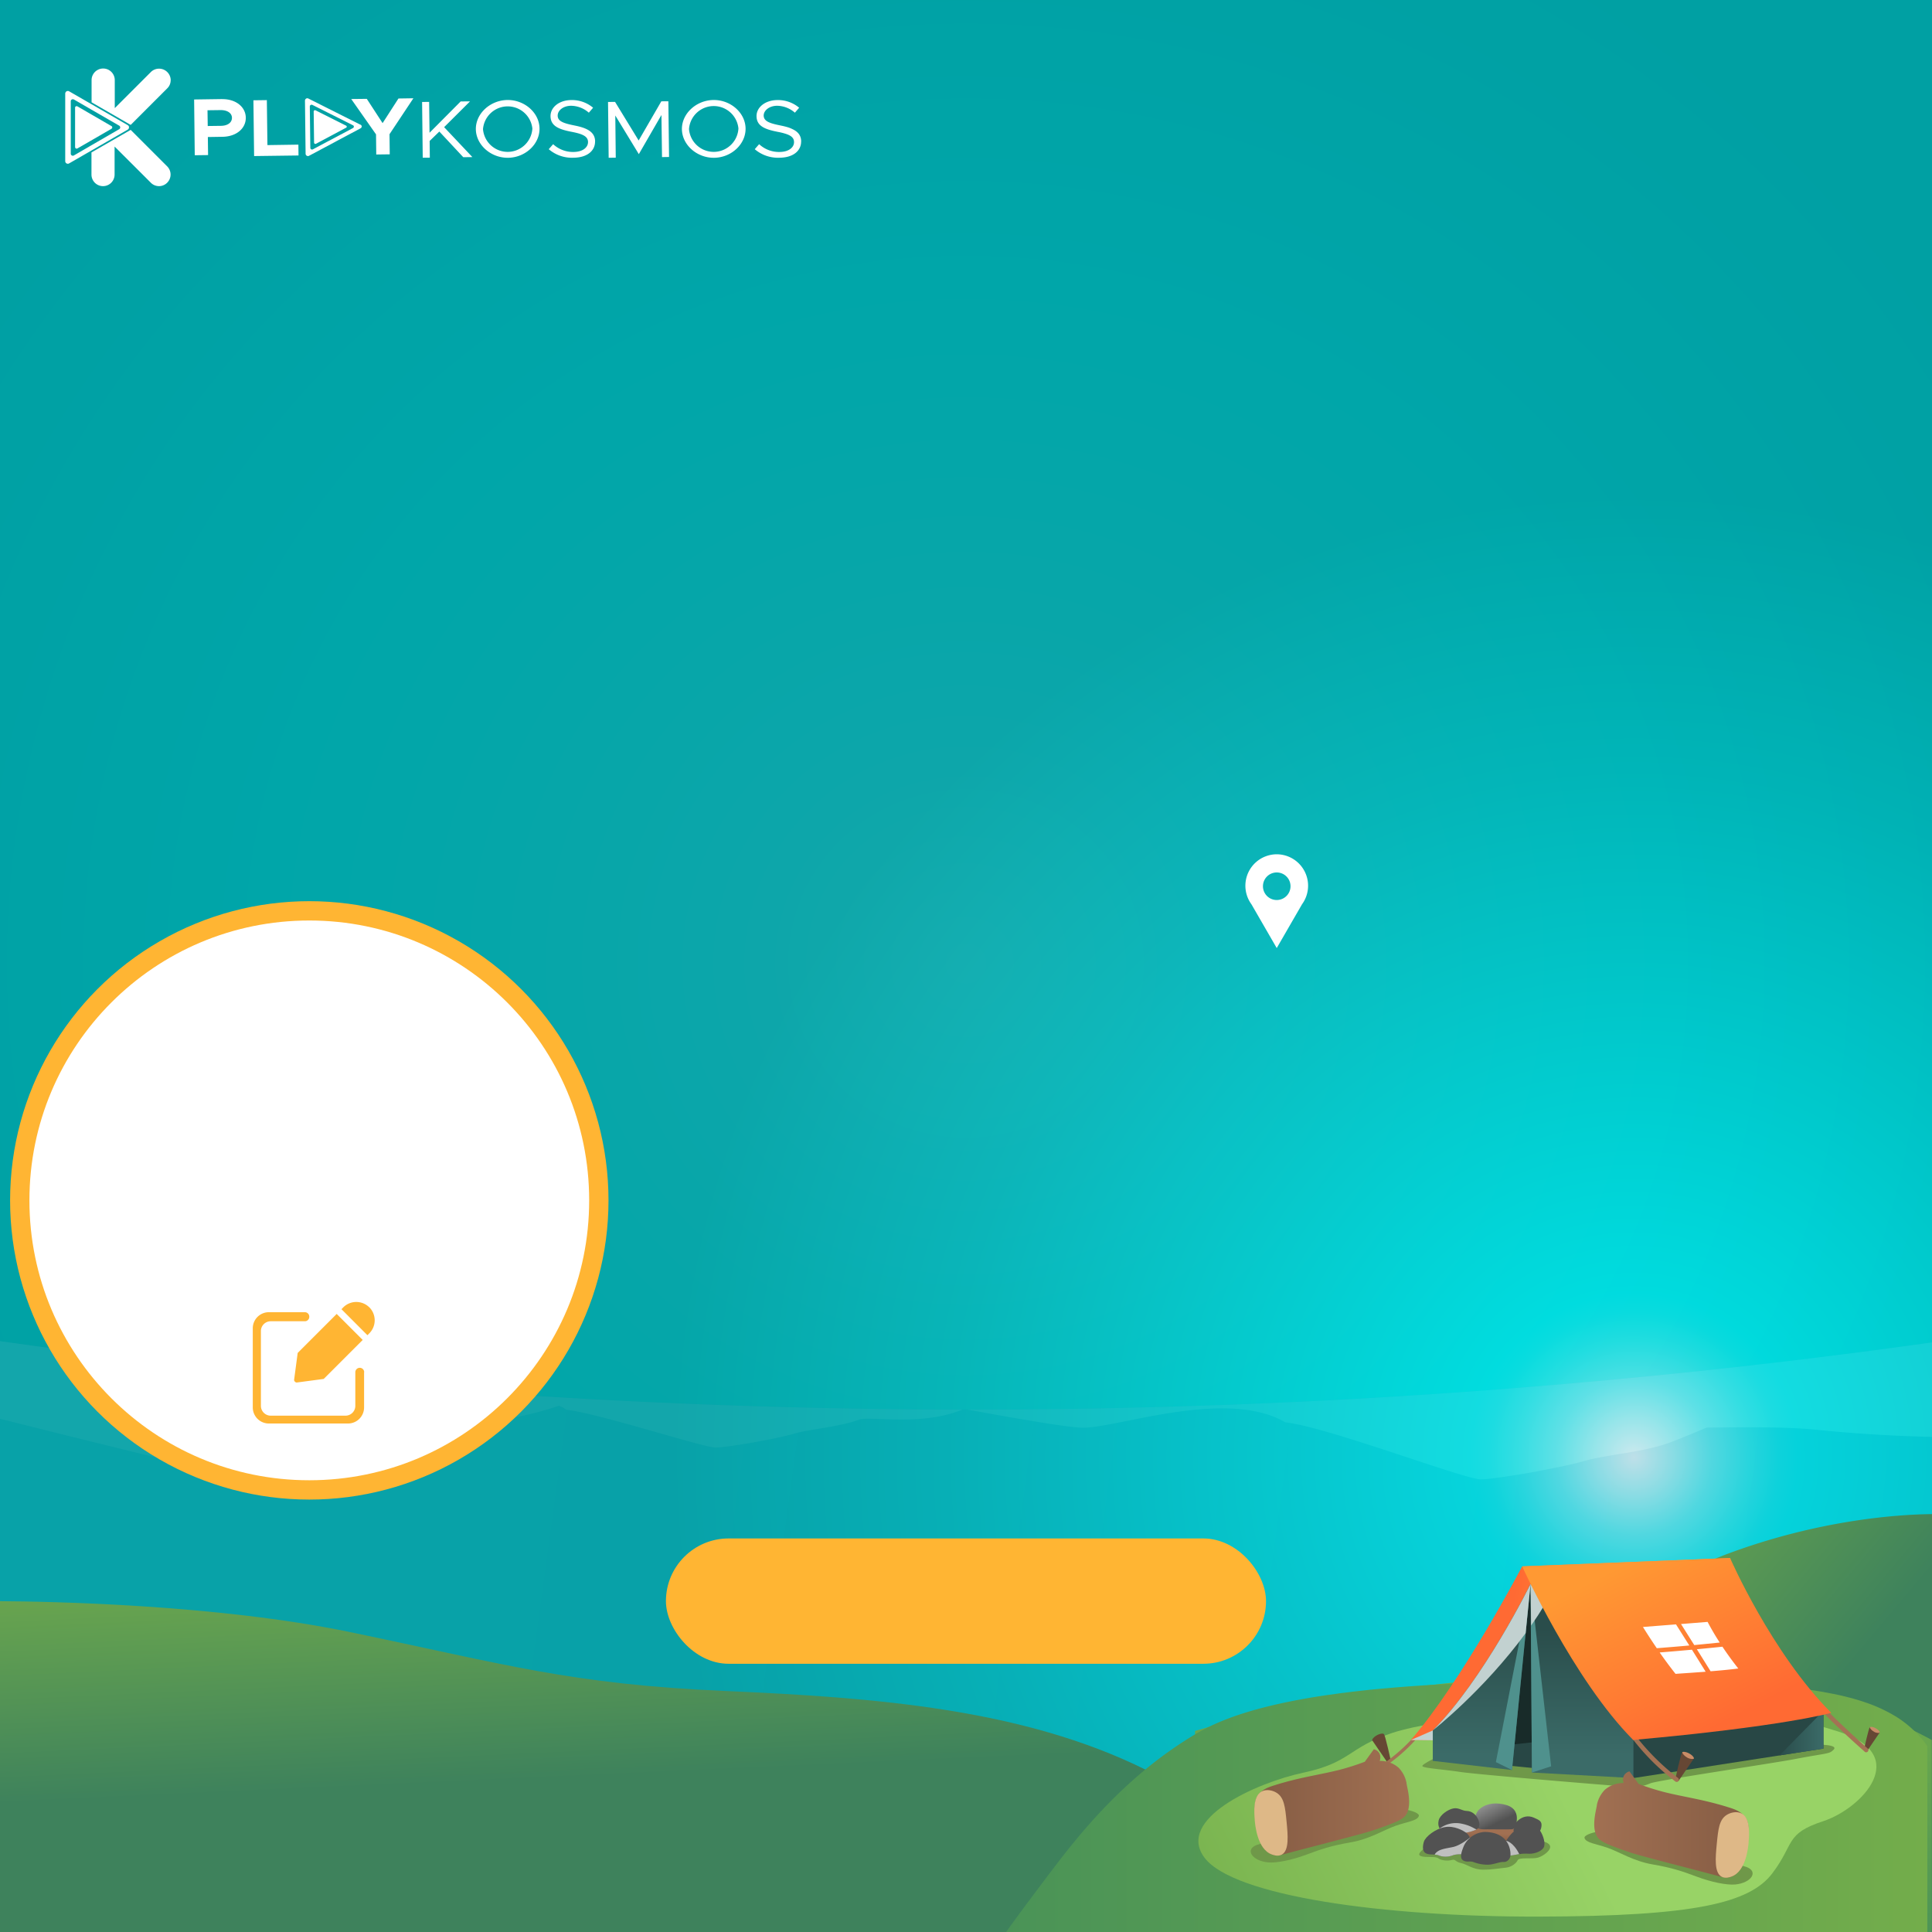 <svg xmlns="http://www.w3.org/2000/svg" xmlns:xlink="http://www.w3.org/1999/xlink" width="335" height="335">
  <rect width="100%" height="100%" fill="#333333" stroke="none"/>
  <defs>
    <linearGradient id="g" x1="85.59" x2="324.74" y1="263.42" y2="296.11" gradientUnits="userSpaceOnUse">
      <stop offset="0" stop-color="#53b5d9"/>
      <stop offset="1" stop-color="#2d79b5"/>
    </linearGradient>
    <linearGradient id="a" x1="99.64" x2="97.61" y1="308.29" y2="263.84" gradientUnits="userSpaceOnUse">
      <stop offset="0" stop-color="#3e825c"/>
      <stop offset="1" stop-color="#73ad4b"/>
    </linearGradient>
    <linearGradient xlink:href="#a" id="i" x1="306.67" x2="266.72" y1="305.77" y2="272.22"/>
    <linearGradient id="b" x1="271.09" x2="271.09" y1="338.2" y2="289.51" gradientUnits="userSpaceOnUse">
      <stop offset="0" stop-color="#4a9357"/>
      <stop offset="1" stop-color="#73ad4b"/>
    </linearGradient>
    <linearGradient xlink:href="#b" id="j" x1="173.71" x2="334.19" y1="313.79" y2="313.79"/>
    <linearGradient id="k" x1="272.37" x2="203.05" y1="313.26" y2="347.15" gradientUnits="userSpaceOnUse">
      <stop offset="0" stop-color="#98d366"/>
      <stop offset="1" stop-color="#73ad4b"/>
    </linearGradient>
    <linearGradient id="l" x1="278.51" x2="261.46" y1="286.93" y2="284.18" gradientUnits="userSpaceOnUse">
      <stop offset="0" stop-color="#f93"/>
      <stop offset="1" stop-color="#ff6a33"/>
    </linearGradient>
    <linearGradient id="c" x1="308.56" x2="316.18" y1="300.51" y2="300.51" gradientUnits="userSpaceOnUse">
      <stop offset="0" stop-color="#2a4d4b"/>
      <stop offset="1" stop-color="#3b6b68"/>
    </linearGradient>
    <linearGradient xlink:href="#c" id="m" x1="265.83" x2="265.83" y1="282.55" y2="304.31"/>
    <linearGradient id="n" x1="283.39" x2="298.27" y1="270.25" y2="299.05" gradientUnits="userSpaceOnUse">
      <stop offset="0" stop-color="#f93"/>
      <stop offset="1" stop-color="#ff6a33"/>
    </linearGradient>
    <linearGradient id="e" x1="257.95" x2="257.84" y1="317.81" y2="319.46" gradientUnits="userSpaceOnUse">
      <stop offset="0" stop-color="#a17052"/>
      <stop offset="1" stop-color="#855c44"/>
    </linearGradient>
    <linearGradient id="d" x1="304.57" x2="306.01" y1="357.3" y2="361.08" gradientTransform="rotate(-5.03 -229.19 865.87)" gradientUnits="userSpaceOnUse">
      <stop offset="0" stop-color="#949494"/>
      <stop offset="1" stop-color="#525252"/>
    </linearGradient>
    <linearGradient xlink:href="#d" id="o" x1="251.81" x2="253.03" y1="313.26" y2="316.47"/>
    <linearGradient xlink:href="#d" id="p" x1="264.11" x2="265.01" y1="314.85" y2="317.23"/>
    <linearGradient xlink:href="#d" id="q" x1="262.9" x2="264.19" y1="316.65" y2="320.05"/>
    <linearGradient xlink:href="#d" id="r" x1="251.5" x2="251.06" y1="317.08" y2="320.4"/>
    <linearGradient xlink:href="#d" id="s" x1="258.02" x2="257.32" y1="318.29" y2="324.45"/>
    <linearGradient xlink:href="#e" id="t" x1="276.43" x2="303.22" y1="316.35" y2="316.35"/>
    <linearGradient xlink:href="#e" id="u" x1="2473.1" x2="2499.89" y1="312.52" y2="312.52" gradientTransform="matrix(-1 0 0 1 2717.44 0)"/>
    <radialGradient id="f" cx="167.5" cy="167.5" r="211.11" data-name="Degradado sin nombre 10" fx="167.5" fy="167.5" gradientTransform="matrix(1 0 0 .98 0 2.91)" gradientUnits="userSpaceOnUse">
      <stop offset="0" stop-color="#ceeaee"/>
      <stop offset=".13" stop-color="#94e6e9"/>
      <stop offset=".29" stop-color="#55e1e5"/>
      <stop offset=".43" stop-color="#26dee1"/>
      <stop offset=".53" stop-color="#0adcdf"/>
      <stop offset=".59" stop-color="#00dcdf"/>
      <stop offset=".86" stop-color="#00b1b4"/>
      <stop offset="1" stop-color="#00a0a3"/>
    </radialGradient>
    <radialGradient id="h" cx="283.33" cy="252.67" r="167.5" fx="283.33" fy="252.67" gradientUnits="userSpaceOnUse">
      <stop offset="0" stop-color="#ceeaee"/>
      <stop offset=".04" stop-color="#94e6e9"/>
      <stop offset=".08" stop-color="#55e1e5"/>
      <stop offset=".12" stop-color="#26dee1"/>
      <stop offset=".15" stop-color="#0adcdf"/>
      <stop offset=".17" stop-color="#00dcdf"/>
      <stop offset=".71" stop-color="#00b1b4"/>
      <stop offset="1" stop-color="#00a0a3"/>
    </radialGradient>
  </defs>
  <g data-name="Layer 1">
    <path fill="url(#f)" d="M0 0h335v335H0z"/>
    <path fill="url(#g)" d="M335 232.77v83.59H-.8v-83.92l.8.11 6.53.91c1.19.16 2.39.33 3.59.48l1.79.24a876.52 876.52 0 0 0 8.34 1.07 1157.54 1157.54 0 0 0 31.52 3.49h.01a1096.07 1096.07 0 0 0 31.11 2.63c6.31.45 12.63.85 18.95 1.2l2.02.11h.01a927.54 927.54 0 0 0 16.49.77c1.06.04 2.13.09 3.2.12a1009.4 1009.4 0 0 0 23.52.65l5.3.08 5.73.06 3.02.03 5.75.02h1.46c2.52 0 5.05-.01 7.56-.03h.86l3.26-.03a852.9 852.9 0 0 0 13.61-.21l6.48-.15 2.14-.06a1168.86 1168.86 0 0 0 16.24-.57c7.57-.32 15.14-.71 22.71-1.17h.09l8.12-.52.5-.04c2.58-.17 5.16-.36 7.74-.55l.64-.05c2.46-.18 4.92-.38 7.37-.58l1.24-.1 7.23-.62.68-.06h.01l.03-.01c1.52-.13 3.04-.26 4.56-.41l1.42-.14s0 .01 0 0h.03c2.56-.23 5.13-.48 7.69-.74l5.7-.59 6.24-.68.66-.07 6.47-.74h.01c1.92-.22 3.85-.45 5.77-.69l5.4-.67 5.39-.7 5.4-.72 5.39-.74Z"/>
    <path fill="#c4e1f2" d="M69.98 245.88c2.03-.17 13.08.98 14.65.67.76-.15 6.64-.82 12.28-2.81.74.31.71.34 1.36.72 5.38.55 23.74 6.56 25.83 6.54 2.09-.02 10.73-1.55 13.55-2.4 2.82-.84 7.69-1.12 11.28-2.43 1.95-.71 10.76 1.21 17.96-1.76A1198.71 1198.71 0 0 1-.81 232.44v13.37s32.46 8.16 34.27 8.35 34.49-8.12 36.52-8.29ZM335 232.77v16.38a256.8 256.8 0 0 1-19.39-1.17c-5.77-.65-13.66-.49-19.7-.44l-.13.06-.32.13a178.33 178.33 0 0 1-5.96 2.42l-.58.2-.51.17-.79.23c-.97.26-1.98.49-3 .7l-.52.1c-1 .19-2 .36-2.98.52l-.52.08c-.95.16-1.86.31-2.73.47l-.52.1c-1 .19-1.92.39-2.72.63h-.01l-.49.14c-.79.21-1.82.46-2.98.71l-.51.11a335.32 335.32 0 0 1-3.82.75l-.48.1c-2.02.37-4.07.7-5.79.95l-.37.05h-.01c-1.51.22-2.74.35-3.42.35-2.76.03-26.77-9.15-33.87-9.88a15.45 15.45 0 0 0-3.66-1.53c-5.07-1.44-11.29-.92-16.98 0-6.06.99-11.52 2.43-14.33 2.46-1.96.02-8.46-1.03-16.4-2.46l-3.4-.62-.39-.07h.63l7.56-.03h.86l3.26-.03a852.9 852.9 0 0 0 13.61-.21l6.48-.15 2.14-.06 6.01-.19a1137.06 1137.06 0 0 0 32.94-1.55h.09l8.12-.52.5-.04c2.58-.17 5.16-.36 7.74-.55l.64-.05c2.45-.18 4.91-.38 7.37-.58l1.24-.1c2.41-.2 4.82-.4 7.23-.62l.68-.06h.01l.03-.01c1.52-.13 3.04-.26 4.56-.41l1.42-.13v-.01h.03c2.56-.23 5.13-.48 7.69-.74l5.7-.59 6.24-.68.66-.07 6.47-.74h.01c1.92-.22 3.85-.45 5.77-.69l5.4-.67a993 993 0 0 0 10.79-1.42l5.39-.74Z"/>
    <path fill="url(#h)" d="M0 0h335v335H0z" opacity=".9"/>
    <path fill="url(#a)" d="M200.49 307.79v27.7H174.1l.35-.49H0v-18.64h-.8v-38.73l.8.01c8.33.04 37.47.56 60.51 5.32 27.16 5.63 38.38 9.08 65.25 10.25 26.09 1.14 51.52 3.09 72.83 13.62.64.31 1.27.63 1.9.96Z"/>
    <path fill="url(#i)" d="M335 262.54V335h-.81v1.05H267.4a67.3 67.3 0 0 1-7.62-3.79h-.01c-6.43-3.69-10.3-7.42-12.59-10.29-.28-.34-.53-.67-.76-.98a15.93 15.93 0 0 1-2.35-4.22l.24-.41.66-1.11.62-1.04a120.67 120.67 0 0 1 5.8-8.54l.37-.5a22.85 22.85 0 0 1 .95-1.24l.34-.44c.47-.61.94-1.19 1.41-1.77a99.76 99.76 0 0 1 7.22-8 87.4 87.4 0 0 1 1.69-1.66l.03-.03.28-.27.17-.16.91-.85.74-.68a173.9 173.9 0 0 1 3.63-3.13 75.8 75.8 0 0 1 3.11-2.46c.11-.1.22-.18.33-.26.39-.31.79-.6 1.19-.89l.81-.59c1.1-.8 2.21-1.56 3.32-2.29.25-.18.5-.34.76-.51l1.86-1.17c.23-.16.47-.3.71-.44l1.29-.78.69-.4a56.85 56.85 0 0 1 2.73-1.53l.69-.37c.37-.2.74-.4 1.11-.58l.71-.37 1.43-.71.76-.37 2.2-1.02.86-.38a88.38 88.38 0 0 1 3.7-1.55h.01l.63-.25.9-.36c16.52-6.26 30.65-7.07 36.06-7.12Z"/>
    <path fill="url(#b)" d="M334.96 301.71V335H207.22v-34.87l2.27-.64 1.2-.33c5.8-1.56 12.46-3.06 19.68-4.35h.01c.66-.13 1.33-.24 2-.36l.62-.1.74-.13h.04a57.87 57.87 0 0 1 2.16-.35c.34-.07.69-.12 1.03-.17l.79-.12 2.23-.34.72-.1c2.58-.37 5.21-.71 7.87-1.01h.01c1.14-.14 2.29-.26 3.44-.38 1.14-.11 2.29-.23 3.44-.33l1.49-.13.88-.07c1.46-.12 2.92-.23 4.39-.32l1.55-.1.49-.02.08-.01.41-.02.75-.04 1.68-.08c.98-.05 1.97-.09 2.96-.12l.58-.02.22-.01 3.37-.08 1.65-.02h.38c1.46-.02 2.92-.01 4.37.01h.28c1.51.02 3.01.06 4.51.11l.27.01 2.17.09c.99.05 1.97.1 2.95.17l.21.01a160.5 160.5 0 0 1 12.2 1.24h.01a121.96 121.96 0 0 1 13.56 2.68h.01l.16.05.26.06.03.01.34.09.33.09 1.35.39 1.1.32.3.09.33.1a81.55 81.55 0 0 1 10.92 4.27c.34.17.67.33 1 .51l.66.34c.44.22.87.45 1.29.69Z"/>
    <path fill="url(#j)" d="M334.19 302.76v33.29H173.71l.39-.56.35-.49c2.08-2.91 4.3-5.86 6.48-8.76 2.16-2.87 4.74-6.3 7.89-9.88 2.78-3.15 6-6.42 9.77-9.53a70.92 70.92 0 0 1 8.64-6.11c.63-.38 1.37-.79 2.26-1.23.37-.18.76-.37 1.19-.56 3.63-1.63 9.36-3.5 19.01-4.95l3.07-.43a4.46 4.46 0 0 0 .54-.06h.01l.14-.02c1.1-.14 2.24-.27 3.43-.4l.71-.08s0-.01 0 0l.24-.02 1.32-.13h.01l1.5-.13c2.46-.22 5.09-.41 7.91-.58h.01a278.35 278.35 0 0 1 8.08-.36h.01c.22 0 .43 0 .66-.02 1.53-.05 3.12-.09 4.75-.12l1.6-.03h.16l1.66-.02c.59 0 1.18 0 1.79-.02l2.31-.01h.85l4.61-.01a7.49 7.49 0 0 1 .9 0l1.18-.01h3.83l4.78.02h.22l1.32.01 4 .05.16.01a329 329 0 0 1 6.67.17h.03c1.78.06 3.49.14 5.14.23h.01c3.91.22 7.43.55 10.6 1a70.11 70.11 0 0 1 3.9.68h.04l.05.01 1.19.25.67.16h.01l.23.06h.01l.52.14.06.01.09.02.64.17.33.1c.72.2 1.41.43 2.07.66h.01a27.05 27.05 0 0 1 4.16 1.86l.14.08.65.38h.01a19.22 19.22 0 0 1 4.22 3.54c.14.14.24.27.36.41.31.38.62.78.9 1.2Z"/>
    <path fill="url(#k)" d="M291.77 296.04c-15.72-1.37-42.72 1.9-50.39 4.45-7.67 2.54-7.07 5.11-15.41 6.89-8.33 1.78-22.11 8.1-17.11 14.74 5 6.65 31.09 10.28 58 10.21 26.91-.06 36.53-2.33 40.45-7.5 3.92-5.17 2.16-6.86 8.84-9.05 6.68-2.19 15.47-11.46 2.66-15.52-12.81-4.07-18.55-3.48-27.04-4.22Z"/>
    <path fill="#6f9849" d="M249.43 304.53s-2.74 1.3-2.8 1.67c-.06.38 3.32.56 6.51 1.04s26.51 2.4 28.68 2.53c2.17.13 3.09-.02 4.35-.55 1.26-.53 21.23-3.46 25.19-4.23 3.96-.77 5.62-.87 6.15-1.25.53-.38 1.18-.87-.57-1.13a61.2 61.2 0 0 0-5.84-.31s-50.13.6-61.68 2.23Z"/>
    <path fill="#664734" d="M239.95 300.69c.01-.13-.57-.17-1.23.21s-.81.72-.79.85l2.69 3.93s.38.12.55-.35c0 0-1-4.58-1.21-4.64Z"/>
    <path fill="#a37254" d="M240.72 305.82c.06 0 .12-.02.17-.05a28.61 28.61 0 0 0 6.03-5.87.28.28 0 0 0-.07-.39.28.28 0 0 0-.39.07c-.02.03-2.14 3.01-5.9 5.74a.28.28 0 0 0-.06.39c.05.07.14.11.22.12Z"/>
    <path fill="url(#l)" d="M300.05 270.16s-10.41 19.86-19.29 30.1c0 0-20.53 1.87-36.12 1.45 8.88-10.24 19.29-30.1 19.29-30.1l36.12-1.45Z"/>
    <path fill="#c2d1d0" d="m248.44 300.05-3.79 1.66 4.64.06-.85-1.72z"/>
    <path fill="#182b29" d="M249.29 303.97s13.66-21.59 16.1-29.32c3.34 10.32 8.47 29.02 8.47 29.02l-24.57.3Z"/>
    <path fill="#284745" d="m283.23 308.31 32.95-5.11v-6.56l-67.14 7.28v.98l34.19 3.41z"/>
    <path fill="url(#c)" d="M316.18 303.2v-6.56l-7.62 7.74 7.62-1.18z"/>
    <path fill="url(#m)" d="M265.39 274.65s-8.14 16.59-16.95 25.4v5.28l13.73 1.58 3.22-32.26.24 32.7 17.6.96v-8.05l-17.83-25.61Z"/>
    <path fill="#4f918d" d="m265.39 274.65-6.01 30.89 2.79 1.37 3.22-32.26z"/>
    <path fill="#4f918d" d="m265.39 274.65.24 32.7 3.33-1.08-3.57-31.62z"/>
    <path fill="#c2d1d0" d="m264.54 283.18.85-8.53.1 7.21c.82-1.18 1.62-2.4 2.38-3.65l-2.48-3.56s-8.14 16.59-16.95 25.4c0 0 8.78-6.88 16.1-16.87Z"/>
    <path fill="#664734" d="M290.49 308.48s1-4.58 1.21-4.64c.21-.06 2.02 1.06 2.02 1.06l-2.69 3.93s-.38.12-.55-.35Z"/>
    <path fill="#c98c67" d="M291.7 303.84c.03.26.38.66.89.94.51.28 1.11.26 1.13.13.02-.13-.13-.47-.79-.85s-1.25-.34-1.23-.21Z"/>
    <path fill="#664734" d="M323.19 303.44s.85-3.89 1.03-3.94c.18-.05 1.72.9 1.72.9l-2.28 3.34s-.32.1-.47-.3Z"/>
    <path fill="#c98c67" d="M324.22 299.5c.02.22.33.56.76.8s.94.22.96.11c.02-.11-.11-.4-.67-.72-.56-.33-1.06-.29-1.05-.18Z"/>
    <path fill="#a37254" d="M290.73 308.98a.4.4 0 0 1-.23-.08 38.88 38.88 0 0 1-8.01-8.18.38.38 0 0 1 .11-.53.38.38 0 0 1 .53.11c.03.04 2.81 4.15 7.83 7.99.17.13.2.37.07.54a.38.38 0 0 1-.3.15Zm32.86-5.14a.35.35 0 0 1-.25-.1c-4.81-4.24-7.88-7.44-7.91-7.47a.38.38 0 0 1 .01-.54c.15-.15.4-.14.54.01.03.03 3.08 3.21 7.86 7.43.16.14.17.38.03.54a.37.37 0 0 1-.29.13Z"/>
    <path fill="url(#n)" d="M299.99 270.16s7.19 16.46 17.54 26.84c0 0-8.24 2.36-34.34 4.7-10.35-10.39-19.25-30.1-19.25-30.1l36.05-1.45Z"/>
    <path fill="#fff" d="m294.23 285.97 2.38 3.82c1.75-.14 3.44-.3 4.8-.48a57.24 57.24 0 0 1-2.75-3.78c-1.51.16-3.01.31-4.43.44Zm-.46-.72 4.42-.44a45.74 45.74 0 0 1-2.1-3.58l-4.61.37 2.3 3.65Zm-.4.8c-2.25.21-4.22.37-5.59.48a74.4 74.4 0 0 0 2.75 3.71c1.54-.11 3.39-.23 5.22-.37-.74-1.21-1.58-2.54-2.37-3.81Zm-.45-.73-2.31-3.66-5.73.45c.77 1.24 1.58 2.48 2.4 3.68 1.3-.1 3.31-.26 5.64-.47Z"/>
    <g fill="#fff" data-name="PRINT">
      <path d="M29.59 13.92c0 .53-.21 1.03-.59 1.4l-6.34 6.34-6.78-3.92v-3.85a2.01 2.01 0 0 1 4.02 0v4.86l6.27-6.27a2.02 2.02 0 0 1 3.43 1.43Zm-.6 17.76a1.99 1.99 0 0 1-2.84 0l-2.13-2.13-4.15-4.14v4.86a2 2 0 0 1-4.01 0v-3.84l6.8-3.91 4.2 4.2 2.13 2.13a2 2 0 0 1 0 2.83Zm-6.63-9.72a.43.43 0 0 0-.18-.24s-.02 0-.03-.02l-1.71-.99-4.57-2.64L12 15.84c-.23-.13-.5-.06-.62.16a.41.41 0 0 0-.07.23v11.71a.45.45 0 0 0 .68.39l3.87-2.23 6.28-3.62.07-.05a.4.4 0 0 0 .12-.17.47.47 0 0 0 .02-.31Zm-9.56-4.72 3 1.74 4.87 2.81c.06.04.1.08.13.13.05.09.06.19.03.27a.36.36 0 0 1-.16.21l-4.87 2.82-3 1.74a.36.36 0 0 1-.48-.13c-.04-.05-.05-.11-.05-.18v-9.09c0-.2.15-.35.35-.35.07 0 .12 0 .18.05Z"/>
      <path d="M19.46 22.16a.28.28 0 0 1-.12.16l-3.66 2.12-2.26 1.3a.26.26 0 0 1-.36-.1.33.33 0 0 1-.04-.13v-6.84c0-.15.12-.27.27-.26.05 0 .09.01.13.03l2.26 1.31 3.66 2.12c.06.03.1.09.12.15v.15Zm43.05-.53-5.59-2.81-3.44-1.73a.4.4 0 0 0-.54.15.58.58 0 0 0-.06.17l.11 9.29c.03.22.23.38.45.36.06 0 .11-.03.16-.06l.22-.11 3.19-1.7 1.96-1.05 3.55-1.89a.4.4 0 0 0 .18-.22.26.26 0 0 0 0-.21.4.4 0 0 0-.19-.21Zm-5.59 2.84-2.64 1.41c-.15.09-.35.05-.43-.1a.28.28 0 0 1-.04-.13l-.09-7.21c.02-.17.17-.3.34-.28.05 0 .08.02.13.04l2.67 1.34.96.48 3.38 1.7c.07.03.12.08.15.16v.15s0 .02-.02.03a.24.24 0 0 1-.12.14l-4.29 2.28Z"/>
      <path d="M60.13 22.02a.22.22 0 0 1-.11.12l-3.22 1.72-1.99 1.06a.23.23 0 0 1-.32-.08.16.16 0 0 1-.03-.09l-.07-5.42c0-.13.12-.23.25-.22a.2.2 0 0 1 .1.03l2.01 1.01 3.26 1.64c.05.02.09.07.11.12v.12Zm-21.62-4.84-2.14.03-2.71.04.03 2.65.08 7.02 2.31-.03-.04-3.13 2.54-.04c2.35-.03 4.05-1.4 4.04-3.31-.03-1.91-1.77-3.25-4.11-3.22Zm-.2 4.64-2.29.03-.04-2.73 2.3-.03c1.15 0 1.93.52 1.94 1.34 0 .84-.77 1.38-1.91 1.39Zm13.45 5.14-7.7.1-.12-9.67 2.33-.03.1 7.8 5.37-.08.02 1.88zm15.78-3.69.04 3.49-2.34.03-.04-3.49-4.3-6.13 2.7-.03 2.74 4.21 2.75-4.27 2.59-.04-4.14 6.23zm14.37 3.97-1.58.02-4.15-4.45-1.68 1.63.03 2.9-1.23.01-.11-9.67 1.22-.01.07 5.35 5.4-5.43 1.62-.01-4.49 4.47 4.9 5.19zm6.07-9.9c-2.98.04-5.5 2.35-5.47 5.07.04 2.71 2.59 4.98 5.59 4.95 3-.04 5.49-2.37 5.45-5.09-.03-2.71-2.59-4.97-5.58-4.93Zm.39 8.98a4.29 4.29 0 0 1-4.62-3.93 4.3 4.3 0 0 1 8.56-.11 4.3 4.3 0 0 1-3.94 4.04Zm14.81-1.8c.02 1.54-1.25 2.81-3.77 2.83a6.18 6.18 0 0 1-4.26-1.48l.76-.87a5.07 5.07 0 0 0 3.55 1.35c1.67-.02 2.51-.85 2.5-1.72 0-1.03-1.04-1.43-2.93-1.79-2.18-.43-3.55-1.01-3.57-2.69-.02-1.55 1.5-2.78 3.58-2.8a5.66 5.66 0 0 1 3.8 1.33l-.74.86a4.74 4.74 0 0 0-3.11-1.2c-1.34.02-2.3.82-2.29 1.71 0 1 1.08 1.34 2.92 1.71 2.07.41 3.55 1.06 3.57 2.76Zm12.83 2.7-1.22.02-.1-7.3-3.92 6.79-4.08-6.7.08 7.31-1.23.02-.11-9.68 1.22-.01 4.09 6.69 3.93-6.79 1.22-.01.12 9.66zm7.7-9.88c-2.98.04-5.5 2.35-5.47 5.07.04 2.71 2.59 4.98 5.59 4.95 3-.04 5.49-2.37 5.45-5.09-.04-2.71-2.59-4.97-5.58-4.93Zm.39 8.98a4.3 4.3 0 0 1-4.63-3.93 4.3 4.3 0 0 1 8.57-.11 4.3 4.3 0 0 1-3.94 4.04Zm14.81-1.8c.02 1.54-1.26 2.81-3.77 2.83a6.2 6.2 0 0 1-4.27-1.48l.76-.87a5.04 5.04 0 0 0 3.56 1.35c1.66-.02 2.51-.85 2.49-1.72 0-.75-.55-1.16-1.58-1.47-.33-.1-.72-.2-1.15-.28-.07 0-.13-.03-.2-.04-2.17-.43-3.55-1.01-3.57-2.69-.02-1.55 1.51-2.78 3.59-2.8a5.7 5.7 0 0 1 3.8 1.33l-.74.86a4.76 4.76 0 0 0-3.12-1.2c-1.33.02-2.3.82-2.29 1.71.02 1 1.09 1.34 2.93 1.71.38.08.75.16 1.09.26.37.1.69.23.99.38.92.43 1.48 1.08 1.49 2.12Z"/>
    </g>
    <circle cx="53.63" cy="208.14" r="51.88" fill="#ffb533"/>
    <circle cx="53.63" cy="208.14" r="48.53" fill="#fff"/>
    <path fill="#fff" d="M221.38 148.13a5.45 5.45 0 0 0-4.39 8.66l4.39 7.6 4.39-7.6a5.45 5.45 0 0 0-4.39-8.66Zm0 7.93a2.39 2.39 0 1 1 0-4.78 2.39 2.39 0 0 1 0 4.78Z"/>
    <rect width="104.05" height="21.73" x="115.47" y="266.76" fill="#ffb533" rx="10.87" ry="10.87"/>
    <g fill="#ffb533">
      <path d="M63.13 237.93v6.12a2.79 2.79 0 0 1-2.78 2.78H46.61a2.79 2.79 0 0 1-2.78-2.78v-13.74a2.79 2.79 0 0 1 2.78-2.78h6.25c.43 0 .77.35.77.77v.03c0 .43-.35.77-.77.77h-5.92c-.93 0-1.7.76-1.7 1.7v12.97c0 .93.76 1.7 1.7 1.7h12.97c.93 0 1.7-.76 1.7-1.7v-5.83a.77.77 0 0 1 1.54 0Zm.91-11.25a3.2 3.2 0 0 1 0 4.51l-.33.33-4.5-4.51.32-.33a3.2 3.2 0 0 1 4.5 0Z"/>
      <path d="m62.89 232.34-6.76 6.76-.29.04-4.36.58c-.25.03-.51-.23-.48-.48l.58-4.36.04-.29 6.76-6.76 4.51 4.51Z"/>
    </g>
    <path fill="#6f9849" d="M247.24 320.22c-.89.83-1.6 1.34-.83 1.63.77.29 2.49-.03 2.99.37s1.69.49 2.34.29c.65-.2.59.34 1.61.54s2.04 1.14 3.8 1.14 2.97-.26 3.93-.34 1.82-.74 2.08-1.3 2.55-.15 3.54-.45c.99-.3 2.46-1.41 2.01-2.16s-1.95-.61-1.79-1.05.7-1.97-1.05-1.84c-1.76.13-13.6-1.5-18.62 3.19Z"/>
    <path fill="url(#e)" d="M257.64 316.86c-1.22 0-4.84-.22-5.41.77-.57.99 1.44 2.76 4.89 2.77s5.43-.18 6.26-1.33c.83-1.15.22-2.12-1.63-2.21-1.85-.09-4.11 0-4.11 0Z"/>
    <path fill="url(#d)" d="M262.09 317.19c-.87.05-3.53-.01-4.17 0s-1.7.07-1.94-.45c-.24-.53-.53-2.17.68-3.15 1.22-.98 2.92-1.08 4.52-.61s1.92 1.61 1.83 2.61c-.08 1-.29 1.57-.93 1.61Z"/>
    <path fill="url(#o)" d="M256.31 315.48c-.37-.87-1.13-1.45-1.98-1.47s-1.36-.61-2.31-.44c-.95.17-2.32 1.13-2.55 2.04-.23.91.05 1.72 1.06 2.23s1.67.21 3.14 0c1.47-.21 2.55-.55 2.75-.99.19-.44.09-.91-.11-1.38Z"/>
    <path fill="#bfbfbf" d="M253.29 316.19a4.65 4.65 0 0 0-3.66.87c.18.31.48.58.9.79 1.01.51 1.67.21 3.14 0a7.84 7.84 0 0 0 2.35-.62c-.54-.25-1.15-.74-2.73-1.04Z"/>
    <path fill="url(#p)" d="M264.34 318.23c-1.17-.03-2.09-.43-1.87-1.04.21-.62.13-1.03.83-1.6.7-.57 1.64-.87 2.66-.42s1.43.64 1.32 1.53-.7 1.39-1.19 1.54-1.26.01-1.75 0Z"/>
    <path fill="url(#q)" d="M260.49 320.62c.02.44.49 1.34 1.89 1.06s1.85-.3 2.75-.25 2.38-.44 2.62-1.28c.23-.84-.32-2.24-.81-2.86-.49-.62-1.34-1.06-2.55-.81s-2.47 1.55-2.9 2.21c-.43.66-1.02 1.34-1 1.92Z"/>
    <path fill="#bfbfbf" d="M261.16 319.19c-.35.5-.68.99-.67 1.43.02.44.49 1.34 1.89 1.06l1.05-.19c-1.07-2.17-2.28-2.3-2.28-2.3Z"/>
    <path fill="url(#r)" d="M255.39 320.49c.04-.68-.47-2.17-1.09-2.64s-2.14-1.31-3.75-1.04c-1.6.26-3.39 1.64-3.66 2.55s-.24 1.79.47 2.05c.71.27 1.42.03 2.11.31s1.58.3 2.39 0 1.72-.15 2.41-.19 1.1-.53 1.13-1.04Z"/>
    <path fill="#bfbfbf" d="M254.27 321.53c.68-.04 1.1-.53 1.13-1.04a4.19 4.19 0 0 0-.51-1.87s-1.56 1.33-2.93 1.64c-1.21.27-2.67.35-3.2 1.32.24.02.49.05.72.14.68.28 1.58.3 2.39 0s1.72-.15 2.41-.19Z"/>
    <path fill="url(#s)" d="M257.5 317.65a4.23 4.23 0 0 0-3.65 2.37c-.53 1.26-.76 2.19-.14 2.57.62.38 1.17.04 1.83.3.65.26 2.04.59 3.13.37 1.09-.22 1.5-.43 2.05-.4.55.03 1.15-.44 1.19-1.2.04-.76-.21-3.93-4.42-4.01Z"/>
    <path fill="#6f9849" d="M302.73 323.69c2.31.78.94 2.81-1.84 3.07-1.53.14-4.25-.44-6.72-1.37-2.47-.93-4.34-1.55-7.62-2.11s-5.71-2.14-7.75-2.86c-2.04-.72-3.79-.86-4.05-1.71-.26-.85 4.64-1.98 8-.95 3.36 1.03 14.83 4.2 19.97 5.94Z"/>
    <path fill="url(#t)" d="M300.24 325.4c-.79.3-1.48.12-2.66-.2-3.93-1.05-7.87-2.04-11.79-3.1-1.31-.35-2.68-.7-4.63-1.41-2.52-.92-3.79-1.4-4.3-2.35-.98-1.83.03-4.85.03-5.37a5.29 5.29 0 0 1 1.35-2.6 4.84 4.84 0 0 1 3.3-1.2c-.03-.07-.3-.74.1-1.38.31-.48.8-.62.91-.64l1.57 2.17c1.84.7 3.36 1.13 4.35 1.39 3.43.88 6.94 1.29 11.47 2.74.88.28 2.1.7 2.8 1.84.23.37.62 1.17.41 3.34-.18 1.8-.57 5.87-2.92 6.77Z"/>
    <path fill="#deb887" d="M303.21 319.4c-.07.8-.42 5.07-2.97 5.99-.27.1-1.05.38-1.71.03-1.33-.71-1.07-3.38-.85-5.68.25-2.6.43-4.23 1.72-5.04.69-.44 1.77-.68 2.59-.25 1.55.82 1.32 3.64 1.21 4.95Z"/>
    <path fill="#6f9849" d="M218.04 319.86c-2.31.78-.94 2.81 1.84 3.07 1.53.14 4.25-.44 6.72-1.37 2.47-.93 4.34-1.55 7.62-2.11s5.71-2.14 7.75-2.86c2.04-.72 3.79-.86 4.05-1.71.26-.85-4.64-1.98-8-.95-3.36 1.03-14.83 4.2-19.97 5.94Z"/>
    <path fill="url(#u)" d="M220.53 321.56c.79.3 1.48.12 2.66-.2 3.93-1.05 7.87-2.04 11.79-3.1 1.31-.35 2.68-.7 4.63-1.41 2.52-.92 3.79-1.4 4.3-2.35.98-1.83-.03-4.85-.03-5.37a5.29 5.29 0 0 0-1.35-2.6 4.84 4.84 0 0 0-3.3-1.2c.03-.07.3-.74-.1-1.38a1.5 1.5 0 0 0-.91-.64l-1.57 2.17c-1.84.7-3.36 1.13-4.35 1.39-3.43.88-6.94 1.29-11.47 2.74-.88.28-2.1.7-2.8 1.84-.23.37-.62 1.17-.41 3.34.18 1.8.57 5.87 2.92 6.77Z"/>
    <path fill="#deb887" d="M217.56 315.57c.07.8.42 5.07 2.97 5.99.27.1 1.05.38 1.71.03 1.33-.71 1.07-3.38.85-5.68-.25-2.6-.43-4.23-1.72-5.04-.69-.44-1.77-.68-2.59-.25-1.55.82-1.32 3.64-1.21 4.95Z"/>
  </g>
</svg>
